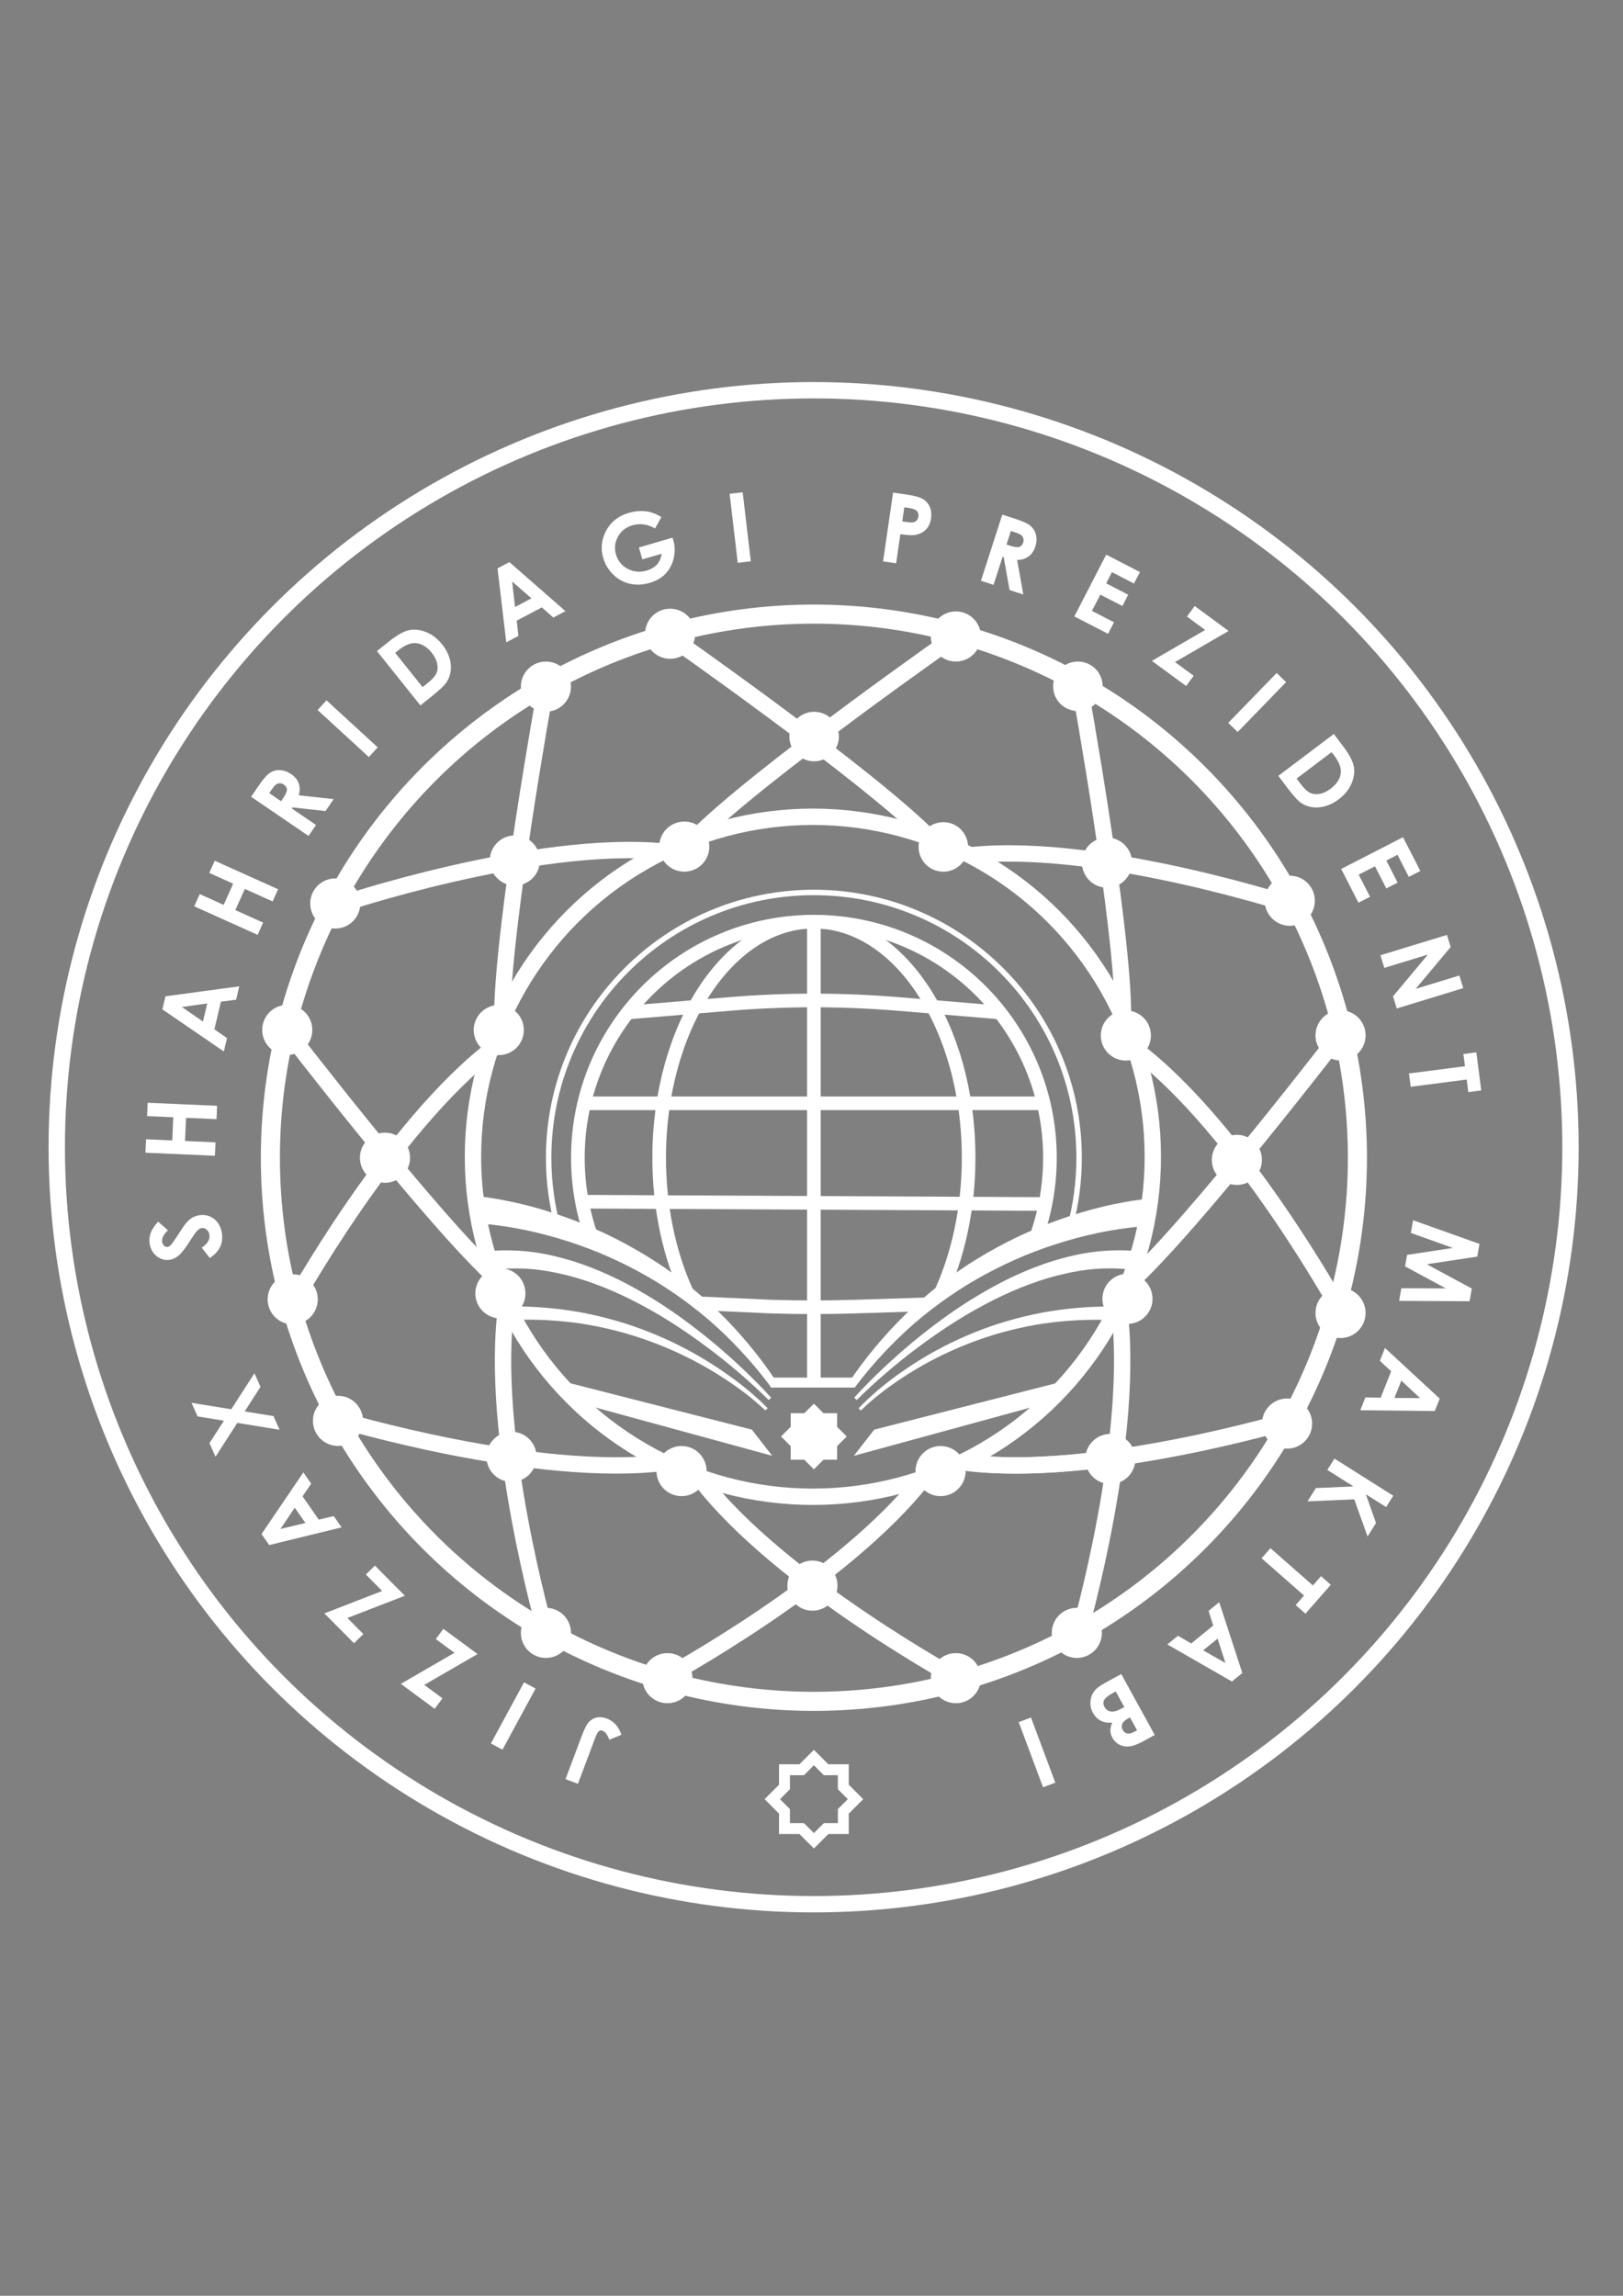 <?xml version="1.0" encoding="utf-8"?>
<!-- Generator: Adobe Illustrator 23.1.0, SVG Export Plug-In . SVG Version: 6.00 Build 0)  -->
<svg version="1.1" id="Layer_1" xmlns="http://www.w3.org/2000/svg" xmlns:xlink="http://www.w3.org/1999/xlink" x="0px" y="0px"
	 viewBox="0 0 595.28 841.89" style="enable-background:new 0 0 595.28 841.89;" xml:space="preserve">
<rect x="0" y="0" width="595.28" height="841.89" fill="#808080" stroke="none"/>
<style type="text/css">
	.st0{fill:none;stroke:#FFFFFF;stroke-width:6;stroke-miterlimit:10;}
	.st1{fill:none;stroke:#FFFFFF;stroke-width:7;stroke-miterlimit:10;}
	.st2{fill:#FFFFFF;}
	.st3{fill:none;stroke:#FFFFFF;stroke-width:2;stroke-miterlimit:10;}
	.st4{fill:none;stroke:#FFFFFF;stroke-width:5;stroke-miterlimit:10;}
	.st5{fill:none;stroke:#164270;stroke-width:5;stroke-miterlimit:10;}
	.st6{fill:none;stroke:#FFFFFF;stroke-width:4;stroke-miterlimit:10;}
	.st7{fill:none;stroke:#FFFFFF;stroke-width:3.65;stroke-miterlimit:10;}
</style>
<circle class="st0" cx="298.42" cy="420.7" r="277.6"/>
<circle class="st1" cx="298.52" cy="424.55" r="199.35"/>
<g>
	<path class="st2" d="M211.98,654.14l-4.56-1.71l5.95-15.84c0.95-2.52,1.81-4.21,2.59-5.08c0.78-0.87,1.75-1.43,2.89-1.68
		c1.15-0.25,2.36-0.14,3.65,0.34c2.63,0.99,4.43,2.98,5.42,5.98l-4.43,1.84c-0.42-1.09-0.83-1.88-1.23-2.35
		c-0.4-0.47-0.84-0.8-1.32-0.98c-0.49-0.18-0.93-0.11-1.32,0.21s-0.85,1.18-1.38,2.58L211.98,654.14z"/>
	<path class="st2" d="M184.29,641.63l-4.24-2.29l12.15-22.42l4.24,2.3L184.29,641.63z"/>
	<path class="st2" d="M159.43,626.64l-12.42-9.15l19.67-11.39l-6.84-5.03l2.77-3.75l12.55,9.24l-19.55,11.31l6.68,4.92
		L159.43,626.64z"/>
	<path class="st2" d="M129.85,602.6l-10.87-10.95l21.19-8.23l-5.98-6.03l3.31-3.28l10.98,11.06l-21.06,8.16l5.84,5.89L129.85,602.6z
		"/>
	<path class="st2" d="M98.74,566.59l-2.81-4.04l15.33-22.61l2.88,4.14l-3.17,4.64l5.94,8.54l5.5-1.3l2.88,4.14L98.74,566.59z
		 M102.87,560.68l9.14-2.19l-3.9-5.6L102.87,560.68z"/>
	<path class="st2" d="M79.04,534.21l-2.22-4.99l5.3-8.23l-9.66-1.58l-2.22-4.98l14.58,2.36l8.5-13.2l2.22,4.99l-5.8,9.01l10.58,1.71
		l2.24,5.02l-15.52-2.53L79.04,534.21z"/>
	<path class="st2" d="M58,447.99l3.6,3.17c-1.59,1.47-2.3,2.86-2.13,4.15c0.08,0.63,0.31,1.13,0.7,1.49
		c0.39,0.36,0.8,0.51,1.22,0.46c0.42-0.05,0.81-0.25,1.15-0.58c0.46-0.45,1.39-1.77,2.81-3.94c1.31-2.03,2.13-3.27,2.49-3.71
		c0.86-1.1,1.72-1.91,2.57-2.43s1.81-0.85,2.87-0.98c2.08-0.26,3.88,0.24,5.41,1.51c1.53,1.26,2.44,3.05,2.73,5.36
		c0.23,1.8-0.02,3.43-0.73,4.87c-0.71,1.45-1.96,2.77-3.73,3.96L74,457.58c2.08-1.5,3.02-3.04,2.83-4.62
		c-0.1-0.83-0.43-1.49-0.98-1.99c-0.55-0.5-1.14-0.71-1.77-0.63c-0.57,0.07-1.12,0.36-1.64,0.85s-1.28,1.54-2.28,3.14
		c-1.9,3.04-3.41,5.04-4.53,6c-1.12,0.96-2.29,1.51-3.5,1.67c-1.75,0.22-3.34-0.26-4.77-1.44c-1.42-1.18-2.26-2.75-2.51-4.71
		c-0.16-1.26-0.02-2.5,0.42-3.72C55.71,450.89,56.62,449.52,58,447.99z"/>
	<path class="st2" d="M53.35,422.71l0.22-4.92l9.61,0.42l0.37-8.5l-9.61-0.42l0.22-4.9l25.47,1.12l-0.22,4.9l-11.17-0.49l-0.37,8.5
		l11.17,0.49l-0.22,4.92L53.35,422.71z"/>
	<path class="st2" d="M59.55,370.14l1.14-4.79l27.07-3.66l-1.16,4.91l-5.57,0.73l-2.4,10.12l4.63,3.23l-1.16,4.91L59.55,370.14z
		 M66.71,369.27l7.73,5.35l1.57-6.64L66.71,369.27z"/>
	<path class="st2" d="M71.24,332.36l2.02-4.49l8.77,3.95l3.49-7.76l-8.77-3.95l2.01-4.47l23.25,10.46l-2.01,4.47l-10.2-4.59
		l-3.49,7.76l10.2,4.59l-2.02,4.49L71.24,332.36z"/>
	<path class="st2" d="M92.11,292.19l2.9-4.25c1.59-2.33,2.93-3.84,4.01-4.55c1.09-0.7,2.32-1.03,3.69-0.97
		c1.37,0.06,2.72,0.54,4.04,1.43c1.38,0.94,2.31,2.07,2.79,3.36c0.48,1.3,0.5,2.78,0.07,4.44l12.77,1.4l-2.99,4.38l-12.15-1.35
		l-0.25,0.37l8.92,6.09l-2.74,4.01L92.11,292.19z M103.08,293.8l0.86-1.26c0.87-1.27,1.3-2.27,1.29-2.98
		c-0.01-0.71-0.4-1.33-1.17-1.86c-0.46-0.31-0.94-0.47-1.44-0.46c-0.5,0.01-0.96,0.16-1.39,0.46s-1,0.98-1.72,2.05l-0.75,1.1
		L103.08,293.8z"/>
	<path class="st2" d="M116.49,260.37l3.26-3.55l18.79,17.24l-3.26,3.55L116.49,260.37z"/>
	<path class="st2" d="M138.26,238.77l4.49-3.59c2.89-2.32,5.33-3.68,7.31-4.09c1.98-0.41,4.07-0.17,6.27,0.72
		c2.2,0.89,4.17,2.41,5.89,4.56c1.23,1.53,2.1,3.15,2.62,4.84c0.52,1.69,0.67,3.32,0.45,4.89c-0.22,1.57-0.72,2.93-1.5,4.09
		c-0.79,1.16-2.47,2.77-5.04,4.84l-4.56,3.65L138.26,238.77z M144.94,239.41L155,251.97l1.76-1.41c1.73-1.39,2.83-2.59,3.29-3.61
		s0.57-2.2,0.31-3.54c-0.26-1.34-0.93-2.69-2.03-4.06c-1.69-2.11-3.6-3.28-5.71-3.5c-1.9-0.2-4.03,0.65-6.39,2.53L144.94,239.41z"/>
	<path class="st2" d="M182.48,208.43l4.35-2.3l20.57,17.98l-4.46,2.35l-4.21-3.72l-9.2,4.85l0.61,5.61l-4.46,2.35L182.48,208.43z
		 M187.84,213.25l1.06,9.34l6.03-3.18L187.84,213.25z"/>
	<path class="st2" d="M242.59,189.6l-2.34,4.2c-2.72-1.59-5.46-1.99-8.22-1.19c-2.41,0.7-4.2,2.09-5.36,4.16
		c-1.16,2.07-1.41,4.25-0.75,6.54c0.69,2.36,2.11,4.12,4.28,5.27c2.17,1.15,4.49,1.37,6.96,0.65c1.61-0.47,2.87-1.2,3.78-2.2
		c0.91-1,1.49-2.32,1.75-3.96l-7.09,2.06l-1.27-4.38l12.32-3.58l0.33,1.02c0.62,2.14,0.66,4.33,0.11,6.58
		c-0.55,2.24-1.56,4.13-3.03,5.65c-1.47,1.52-3.39,2.63-5.77,3.32c-2.54,0.74-4.97,0.84-7.28,0.32c-2.31-0.53-4.35-1.64-6.1-3.35
		c-1.75-1.71-2.97-3.74-3.66-6.1c-0.94-3.24-0.69-6.37,0.76-9.39c1.71-3.59,4.61-5.98,8.68-7.16c2.13-0.62,4.24-0.8,6.32-0.55
		C238.76,187.72,240.62,188.42,242.59,189.6z"/>
	<path class="st2" d="M267.61,181.08l4.79-0.56l2.98,25.32l-4.79,0.56L267.61,181.08z"/>
	<path class="st2" d="M327.56,180.64l5.09,0.74c2.76,0.4,4.71,0.94,5.85,1.63c1.14,0.69,1.99,1.65,2.52,2.89
		c0.54,1.24,0.69,2.65,0.46,4.24c-0.26,1.76-0.93,3.16-2.02,4.19c-1.09,1.03-2.46,1.66-4.1,1.89c-0.96,0.13-2.67,0.01-5.12-0.34
		l-1.55,10.69l-4.8-0.7L327.56,180.64z M330.93,191.2l1.53,0.22c1.2,0.17,2.05,0.21,2.54,0.11c0.49-0.1,0.9-0.33,1.23-0.69
		c0.33-0.36,0.53-0.82,0.61-1.38c0.14-0.98-0.13-1.74-0.82-2.3c-0.5-0.41-1.5-0.73-2.98-0.94l-1.36-0.2L330.93,191.2z"/>
	<path class="st2" d="M367.61,188.72l4.89,1.58c2.68,0.86,4.51,1.72,5.5,2.56c0.98,0.85,1.64,1.93,1.97,3.27
		c0.33,1.33,0.26,2.76-0.23,4.28c-0.51,1.59-1.33,2.8-2.44,3.63c-1.11,0.83-2.52,1.27-4.24,1.32l2.27,12.64l-5.05-1.63l-2.14-12.04
		l-0.42-0.14l-3.31,10.28l-4.62-1.49L367.61,188.72z M369.17,199.69l1.45,0.47c1.47,0.47,2.54,0.61,3.22,0.4
		c0.68-0.21,1.16-0.76,1.45-1.65c0.17-0.53,0.18-1.03,0.03-1.51c-0.15-0.48-0.42-0.88-0.83-1.2c-0.41-0.32-1.22-0.68-2.45-1.07
		l-1.27-0.41L369.17,199.69z"/>
	<path class="st2" d="M405.73,203.39l12.37,6.38l-2.18,4.22l-8.09-4.17l-2.11,4.1l8.09,4.17l-2.14,4.14l-8.09-4.17l-3.08,5.96
		l8.09,4.17l-2.18,4.24l-12.37-6.38L405.73,203.39z"/>
	<path class="st2" d="M438.18,222.24l12.44,9.13l-19.65,11.42l6.84,5.02l-2.76,3.76l-12.56-9.22l19.53-11.34l-6.68-4.91
		L438.18,222.24z"/>
	<path class="st2" d="M468.25,246.79l3.46,3.36l-17.76,18.29l-3.46-3.36L468.25,246.79z"/>
	<path class="st2" d="M489.22,269.15l3.46,4.59c2.24,2.96,3.53,5.43,3.88,7.42c0.35,1.99,0.06,4.07-0.89,6.25
		c-0.95,2.18-2.52,4.1-4.73,5.76c-1.57,1.18-3.2,2.01-4.91,2.48c-1.71,0.47-3.34,0.58-4.9,0.32s-2.91-0.8-4.05-1.62
		c-1.14-0.82-2.7-2.54-4.7-5.18l-3.52-4.66L489.22,269.15z M488.39,275.82l-12.83,9.7l1.36,1.8c1.34,1.77,2.51,2.9,3.52,3.39
		c1.01,0.49,2.18,0.63,3.53,0.41c1.34-0.22,2.72-0.86,4.12-1.92c2.16-1.63,3.38-3.5,3.66-5.61c0.25-1.9-0.54-4.05-2.35-6.46
		L488.39,275.82z"/>
	<path class="st2" d="M514.6,307.01l6.35,12.38l-4.23,2.17l-4.15-8.1l-4.1,2.1l4.15,8.1l-4.15,2.13l-4.16-8.1l-5.97,3.06l4.16,8.1
		l-4.24,2.18l-6.35-12.38L514.6,307.01z"/>
	<path class="st2" d="M530.71,342.84l1.36,4.45l-12.85,15.34l16.04-4.91l1.42,4.64l-24.38,7.46l-1.37-4.46l12.8-15.32l-16,4.9
		l-1.42-4.64L530.71,342.84z"/>
	<path class="st2" d="M541.49,385.9l1.8,13.98l-4.75,0.61l-0.59-4.61l-20.54,2.65l-0.63-4.88l20.54-2.65l-0.58-4.49L541.49,385.9z"
		/>
	<path class="st2" d="M542.64,456.15l-0.8,4.66l-18.53,2.8l16.51,8.91l-0.8,4.66l-25.85-0.13l0.8-4.63l16.33,0.05l-14.95-8.08
		l0.73-4.21l16.78-2.55l-15.39-5.5l0.81-4.66L542.64,456.15z"/>
	<path class="st2" d="M528.06,512.88l-1.82,4.57l-27.32-0.3l1.86-4.69l5.62,0.09l3.84-9.67l-4.12-3.87l1.86-4.69L528.06,512.88z
		 M520.85,512.7l-6.87-6.41l-2.52,6.34L520.85,512.7z"/>
	<path class="st2" d="M511.02,548.5l-2.62,4.15l-7.44-4.69l3.74,10.54l-3.11,4.93l-4.88-13.6l-17.15,0.73l3.07-4.87l13.78-0.61
		l-9.58-6.04l2.62-4.15L511.02,548.5z"/>
	<path class="st2" d="M488.11,581.16l-9.3,10.59l-3.59-3.16l3.07-3.49l-15.57-13.67l3.25-3.7l15.57,13.67l2.98-3.4L488.11,581.16z"
		/>
	<path class="st2" d="M455.66,613.51l-3.82,3.11l-23.7-13.59l3.91-3.18l4.86,2.82l8.07-6.57l-1.71-5.38l3.91-3.18L455.66,613.51z
		 M449.46,609.84l-2.87-8.95l-5.29,4.31L449.46,609.84z"/>
	<path class="st2" d="M411.25,613.88l12.28,22.35l-3.51,1.93c-2.04,1.12-3.6,1.81-4.69,2.06c-1.53,0.38-2.96,0.31-4.28-0.22
		c-1.32-0.53-2.34-1.44-3.06-2.75c-0.47-0.85-0.71-1.72-0.73-2.61c-0.02-0.89,0.21-1.86,0.68-2.92c-1.71,0.11-3.14-0.14-4.29-0.76
		c-1.15-0.61-2.09-1.57-2.81-2.88c-0.69-1.25-1-2.58-0.91-3.97c0.08-1.39,0.49-2.62,1.24-3.7c0.74-1.08,2.02-2.11,3.82-3.1
		L411.25,613.88z M412.37,626l-3.15-5.73l-1.07,0.59c-1.77,0.97-2.83,1.85-3.2,2.63c-0.37,0.78-0.32,1.6,0.15,2.45
		c0.53,0.96,1.31,1.52,2.33,1.68c1.03,0.16,2.38-0.22,4.05-1.14L412.37,626z M417.05,634.51l-2.59-4.71l-0.93,0.51
		c-1.04,0.57-1.69,1.21-1.95,1.92c-0.26,0.71-0.19,1.44,0.22,2.19c0.38,0.7,0.93,1.12,1.63,1.27c0.7,0.15,1.54-0.05,2.52-0.58
		L417.05,634.51z"/>
	<path class="st2" d="M387.07,653.73l-4.51,1.68l-8.92-23.89l4.51-1.69L387.07,653.73z"/>
</g>
<circle class="st0" cx="298.15" cy="424.2" r="124.68"/>
<path class="st3" d="M204.69,450.35c-2.25-8.22-3.46-16.86-3.46-25.8c0-53.73,43.56-97.28,97.28-97.28s97.28,43.56,97.28,97.28
	c0,8.72-1.15,17.18-3.3,25.22"/>
<path class="st4" d="M217.06,453.94c-3.31-9.17-5.11-19.07-5.11-29.38c0-47.81,38.76-86.57,86.57-86.57s86.57,38.76,86.57,86.57
	c0,11.01-2.06,21.54-5.8,31.23"/>
<path class="st4" d="M252.12,474.43c-0.54-1.13-0.52-1.15-1.03-2.32c-5.89-13.65-9.32-29.99-9.32-47.56
	c0-47.81,25.41-86.57,56.75-86.57s56.75,38.76,56.75,86.57c0,18.87-3.96,36.33-10.67,50.55"/>
<line class="st4" x1="298.52" y1="337.98" x2="298.52" y2="505.46"/>
<path class="st5" d="M243.29,404.59"/>
<path class="st5" d="M353.79,404.86"/>
<path class="st5" d="M243.03,442.74"/>
<path class="st5" d="M354.03,442.6"/>
<path class="st5" d="M300.04,363.2"/>
<path class="st5" d="M341.12,367.36"/>
<path class="st5" d="M298.12,363.2"/>
<path class="st5" d="M257.04,367.36"/>
<path class="st5" d="M254.67,479.52"/>
<path class="st5" d="M342.81,478.67"/>
<path class="st5" d="M243.29,366.59"/>
<path class="st5" d="M353.79,366.86"/>
<path class="st5" d="M243.03,404.74"/>
<path class="st5" d="M354.03,404.6"/>
<path class="st5" d="M300.04,325.2"/>
<path class="st5" d="M341.12,329.36"/>
<path class="st5" d="M298.12,325.2"/>
<path class="st5" d="M257.04,329.36"/>
<path class="st5" d="M254.67,441.52"/>
<path class="st5" d="M342.81,440.67"/>
<line class="st4" x1="383.42" y1="441.52" x2="211.95" y2="440.67"/>
<line class="st4" x1="382.77" y1="404.59" x2="214.27" y2="404.59"/>
<path class="st4" d="M367.58,371.35l-38.1-3.18c-20.61-1.72-41.32-1.72-61.93,0l-38.11,3.19"/>
<path class="st4" d="M340.33,478.29l-26.61,0.85c-10.4,0.33-20.81,0.33-31.22-0.01l-25.53-1.17"/>
<g>
	<path class="st2" d="M421.78,449.6c-0.49,0.01-1.18,0.04-1.79,0.08c-0.63,0.04-1.27,0.08-1.92,0.14c-1.29,0.11-2.58,0.24-3.88,0.4
		c-2.59,0.32-5.19,0.71-7.78,1.18c-5.18,0.94-10.32,2.19-15.39,3.68c-5.07,1.5-10.08,3.25-14.99,5.26c-4.9,2.03-9.7,4.32-14.38,6.83
		c-9.37,5.04-18.16,11.16-26.29,18.12c-8.05,7.04-15.39,14.93-21.87,23.53l-2.33-1.64c6.1-9.1,13.17-17.61,21.07-25.31
		c7.97-7.63,16.74-14.48,26.2-20.26c4.73-2.89,9.61-5.56,14.62-7.96c5.02-2.38,10.17-4.51,15.42-6.38
		c5.25-1.86,10.6-3.48,16.05-4.78c2.72-0.66,5.47-1.22,8.25-1.72c1.39-0.24,2.79-0.47,4.2-0.67c0.71-0.1,1.42-0.19,2.14-0.27
		c0.74-0.08,1.4-0.16,2.27-0.22L421.78,449.6z"/>
</g>
<g>
	<path class="st2" d="M174.26,438.61c0.87,0.06,1.53,0.13,2.27,0.22c0.72,0.08,1.43,0.17,2.14,0.27c1.41,0.2,2.81,0.42,4.2,0.67
		c2.78,0.5,5.53,1.07,8.25,1.72c5.45,1.3,10.8,2.91,16.05,4.78c5.25,1.87,10.4,4,15.42,6.38c5.01,2.4,9.89,5.07,14.62,7.96
		c9.47,5.78,18.24,12.64,26.2,20.26c7.9,7.71,14.96,16.21,21.07,25.31l-2.33,1.64c-6.48-8.6-13.82-16.5-21.87-23.53
		c-8.12-6.96-16.92-13.08-26.29-18.12c-4.68-2.52-9.48-4.81-14.38-6.83c-4.91-2-9.92-3.76-14.99-5.26
		c-5.07-1.49-10.22-2.74-15.39-3.68c-2.59-0.47-5.18-0.86-7.78-1.18c-1.3-0.16-2.59-0.29-3.88-0.4c-0.64-0.05-1.28-0.1-1.92-0.14
		c-0.61-0.04-1.3-0.07-1.79-0.08L174.26,438.61z"/>
</g>
<g>
	<path class="st2" d="M281.91,513.41c-3.44-3.47-7.1-6.78-10.81-9.97c-3.72-3.2-7.55-6.27-11.47-9.21
		c-7.85-5.85-16.03-11.27-24.64-15.82c-8.58-4.58-17.58-8.34-26.85-10.72c-4.64-1.15-9.34-2.03-14.05-2.37
		c-4.71-0.32-9.41-0.2-14.03,0.41l-0.83-6.95c5.19-0.44,10.38-0.32,15.48,0.28c5.1,0.62,10.08,1.81,14.93,3.26
		c9.69,3,18.81,7.36,27.38,12.48c8.59,5.09,16.63,10.99,24.28,17.3c3.82,3.16,7.53,6.45,11.12,9.86c3.59,3.41,7.09,6.89,10.42,10.59
		L281.91,513.41z"/>
</g>
<g>
	<path class="st2" d="M313.31,512.54c3.32-3.7,6.82-7.18,10.42-10.59c3.6-3.4,7.3-6.69,11.12-9.86c7.65-6.3,15.69-12.21,24.28-17.3
		c8.57-5.12,17.68-9.48,27.38-12.48c4.85-1.45,9.83-2.64,14.93-3.26c5.1-0.6,10.29-0.73,15.48-0.28l-0.83,6.95
		c-4.61-0.61-9.31-0.74-14.03-0.41c-4.71,0.34-9.41,1.22-14.05,2.37c-9.28,2.39-18.28,6.15-26.85,10.72
		c-8.61,4.55-16.79,9.96-24.64,15.82c-3.92,2.94-7.74,6.01-11.47,9.21c-3.72,3.2-7.37,6.5-10.81,9.97L313.31,512.54z"/>
</g>
<g>
	<path class="st2" d="M280.72,517.2c-6.14-5.8-13.18-10.71-20.46-15.02c-7.31-4.29-15.01-7.89-22.97-10.71
		c-7.95-2.85-16.17-4.87-24.48-6.15c-8.33-1.2-16.74-1.63-25.12-1.25l-0.14-5c8.7-0.06,17.4,0.71,25.93,2.27
		c8.52,1.64,16.88,4.03,24.9,7.25c8.03,3.19,15.73,7.15,22.99,11.79c7.24,4.66,14.12,9.85,20.19,16.02L280.72,517.2z"/>
</g>
<g>
	<path class="st2" d="M314.9,516.45c5.93-6.2,12.71-11.42,19.86-16.09c7.17-4.64,14.79-8.61,22.75-11.79
		c7.95-3.22,16.24-5.59,24.69-7.21c8.46-1.55,17.09-2.31,25.71-2.25l-0.14,5c-8.31-0.37-16.65,0.04-24.91,1.23
		c-8.24,1.26-16.39,3.26-24.27,6.11c-7.88,2.81-15.5,6.42-22.72,10.71c-7.19,4.31-14.12,9.25-20.13,15.08L314.9,516.45z"/>
</g>
<polygon class="st6" points="313.78,659.77 309.31,664.24 309.31,670.56 302.99,670.56 298.52,675.03 294.05,670.56 287.73,670.56 
	287.73,664.24 283.26,659.77 287.73,655.3 287.73,648.98 294.05,648.98 298.52,644.51 302.99,648.98 309.31,648.98 309.31,655.3 "/>
<polygon class="st2" points="310.56,526.77 307.03,530.3 307.03,535.29 302.04,535.29 298.52,538.81 294.99,535.29 290,535.29 
	290,530.3 286.47,526.77 290,523.24 290,518.25 294.99,518.25 298.52,514.73 302.04,518.25 307.03,518.25 307.03,523.24 "/>
<path class="st0" d="M244.5,232.61c0,0,73.63,51.43,96.62,74.74"/>
<path class="st0" d="M396.03,251.79c0,0,15.99,88.38,15.87,121.11"/>
<path class="st0" d="M492.46,377.93c0,0-54.61,71.31-78.9,93.25"/>
<path class="st0" d="M474.15,520.46c0,0-72.71,21.94-120.35,15.87"/>
<path class="st0" d="M475.15,520.46c0,0-72.71,21.94-120.35,15.87"/>
<path class="st0" d="M353.1,616.66c0,0-66.83-36.08-96.13-74.13"/>
<path class="st0" d="M200.3,599.07c0,0-21.13-72.95-14.53-120.52"/>
<path class="st0" d="M106.63,479.43c0,0,36.63-66.53,74.93-95.51"/>
<path class="st0" d="M123.76,332.02c0,0,71.97-24.27,119.78-19.74"/>
<path class="st0" d="M351.59,232.61c0,0-73.63,51.43-96.62,74.74"/>
<path class="st0" d="M200.07,252.79c0,0-15.99,88.38-15.87,121.11"/>
<path class="st0" d="M103.63,375.93c0,0,54.61,71.31,78.9,93.25"/>
<path class="st0" d="M123.95,520.46c0,0,72.71,21.94,120.35,15.87"/>
<path class="st0" d="M242.99,615.66c0,0,66.83-36.08,96.13-74.13"/>
<path class="st0" d="M395.79,599.07c0,0,21.13-72.95,14.53-120.52"/>
<path class="st0" d="M491.46,480.43c0,0-36.63-66.53-74.93-95.51"/>
<path class="st0" d="M476.39,332.71c0,0-72.09-23.9-119.88-19.12"/>
<circle class="st2" cx="182.94" cy="377.73" r="9.19"/>
<circle class="st2" cx="245.79" cy="232.4" r="9.19"/>
<circle class="st2" cx="200.23" cy="251.79" r="9.19"/>
<circle class="st2" cx="395.34" cy="251.67" r="9.08"/>
<circle class="st2" cx="200.23" cy="598.79" r="9.19"/>
<circle class="st2" cx="394.96" cy="598.79" r="9.19"/>
<circle class="st2" cx="350.59" cy="233.4" r="9.19"/>
<circle class="st2" cx="244.79" cy="615.4" r="9.19"/>
<circle class="st2" cx="350.59" cy="615.4" r="9.19"/>
<circle class="st2" cx="472.07" cy="522.04" r="9.19"/>
<circle class="st2" cx="473.07" cy="330.31" r="9.19"/>
<circle class="st2" cx="491.68" cy="481.48" r="9.19"/>
<circle class="st2" cx="491.68" cy="379.68" r="9.19"/>
<circle class="st2" cx="123.97" cy="521.04" r="9.19"/>
<circle class="st2" cx="122.97" cy="331.31" r="9.19"/>
<circle class="st2" cx="107.36" cy="476.48" r="9.19"/>
<circle class="st2" cx="105.36" cy="377.68" r="9.19"/>
<circle class="st2" cx="188.84" cy="315.54" r="9.19"/>
<circle class="st2" cx="141.2" cy="424.55" r="9.19"/>
<circle class="st2" cx="187.61" cy="534.23" r="9.19"/>
<circle class="st2" cx="406.02" cy="316.33" r="9.19"/>
<circle class="st2" cx="453.66" cy="425.34" r="9.19"/>
<circle class="st2" cx="407.25" cy="535.02" r="9.19"/>
<circle class="st2" cx="297.98" cy="581.46" r="9.19"/>
<circle class="st2" cx="298.6" cy="270.1" r="9.08"/>
<circle class="st2" cx="345.99" cy="310.58" r="9.08"/>
<circle class="st2" cx="250.98" cy="310.46" r="9.19"/>
<circle class="st2" cx="344.98" cy="539.46" r="9.19"/>
<circle class="st2" cx="249.98" cy="539.46" r="9.19"/>
<circle class="st2" cx="183.53" cy="474.29" r="9.19"/>
<circle class="st2" cx="412.94" cy="379.73" r="9.19"/>
<circle class="st2" cx="413.53" cy="476.29" r="9.19"/>
<polygon class="st2" points="388.24,507 320.64,524.26 313.17,533.86 383.7,514.6 "/>
<polygon class="st2" points="208.17,507 275.77,524.26 283.24,533.86 212.71,514.6 "/>
<line class="st7" x1="282.77" y1="507" x2="313.53" y2="507"/>
<path class="st2" d="M282.77,508.81l-0.63-1.04l0.63-2.13c0,0,1.18,2.64,0.63,2.89C282.84,508.79,282.77,508.81,282.77,508.81z"/>
</svg>

